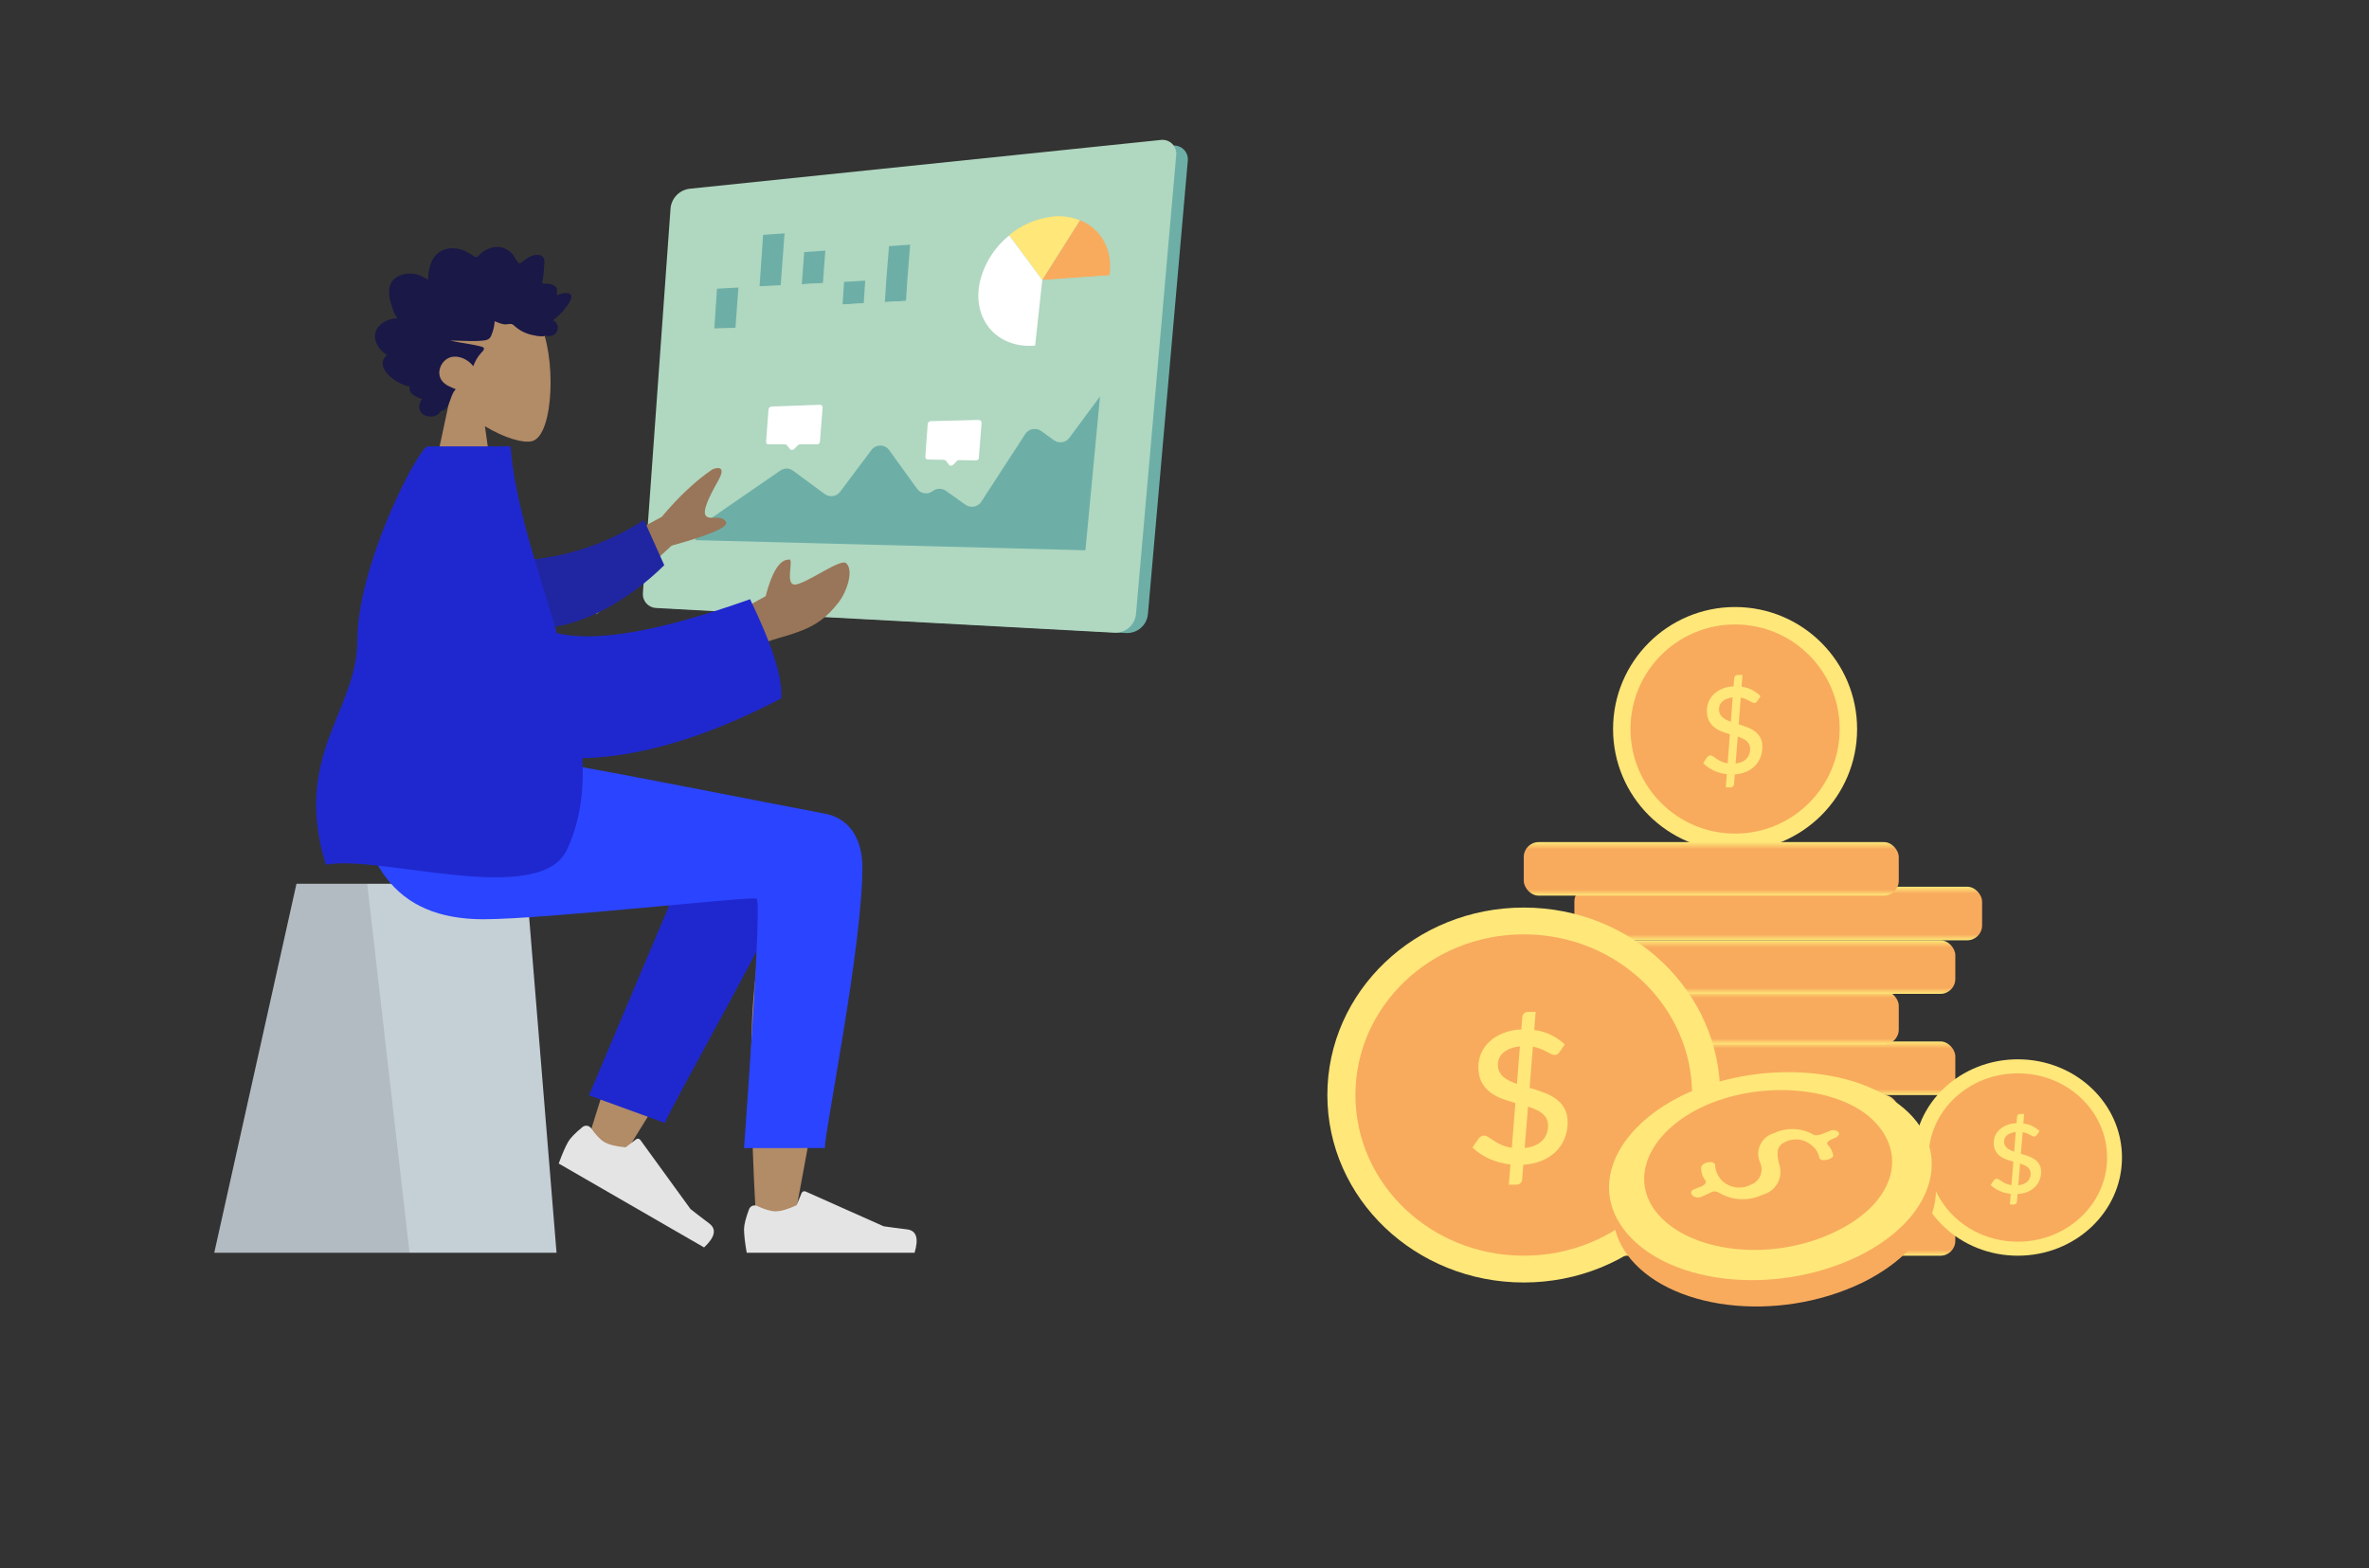 <svg width="796" height="527" viewBox="0 0 796 527" fill="none" xmlns="http://www.w3.org/2000/svg">
<rect x="0" y="0" width="796" height="527" fill="#333333" stroke="none"/>
<g clip-path="url(#clip0_655_734)">
<rect x="520" y="404" width="137" height="18" rx="5" fill="url(#paint0_linear_655_734)"/>
<rect x="520" y="387" width="137" height="18" rx="5" fill="url(#paint1_linear_655_734)"/>
<rect x="501" y="368" width="137" height="18" rx="5" fill="url(#paint2_linear_655_734)"/>
<rect x="520" y="350" width="137" height="18" rx="5" fill="url(#paint3_linear_655_734)"/>
<rect x="501" y="333" width="137" height="18" rx="5" fill="url(#paint4_linear_655_734)"/>
<rect x="520" y="316" width="137" height="18" rx="5" fill="url(#paint5_linear_655_734)"/>
<circle cx="583" cy="245" r="41" fill="#FFE779"/>
<circle cx="583" cy="245" r="35.143" fill="#F8AB5D"/>
<path d="M583.184 256.579C584.784 256.391 585.995 255.866 586.815 255.005C587.649 254.144 588.066 253.035 588.066 251.676C588.066 251.098 587.958 250.594 587.743 250.163C587.528 249.733 587.232 249.356 586.855 249.034C586.492 248.711 586.055 248.435 585.544 248.206C585.033 247.964 584.481 247.742 583.89 247.541L583.184 256.579ZM582.195 234.367C581.388 234.447 580.695 234.615 580.117 234.871C579.539 235.113 579.061 235.416 578.685 235.779C578.308 236.129 578.032 236.525 577.857 236.969C577.683 237.413 577.595 237.884 577.595 238.381C577.595 238.946 577.696 239.444 577.898 239.874C578.1 240.305 578.375 240.688 578.725 241.024C579.088 241.347 579.512 241.636 579.996 241.892C580.48 242.134 581.005 242.362 581.57 242.578L582.195 234.367ZM584.212 243.425C585.181 243.721 586.136 244.05 587.077 244.414C588.032 244.763 588.886 245.221 589.639 245.785C590.393 246.337 590.998 247.03 591.455 247.863C591.926 248.697 592.161 249.74 592.161 250.99C592.161 252.214 591.953 253.371 591.536 254.46C591.132 255.536 590.534 256.491 589.74 257.325C588.947 258.146 587.972 258.818 586.815 259.343C585.672 259.854 584.367 260.156 582.901 260.251L582.659 263.479C582.646 263.761 582.531 264.017 582.316 264.245C582.101 264.487 581.825 264.608 581.489 264.608H579.875L580.218 260.19C578.631 260.002 577.151 259.585 575.779 258.939C574.421 258.28 573.258 257.46 572.289 256.478L573.601 254.481C573.722 254.306 573.876 254.165 574.065 254.057C574.266 253.936 574.482 253.875 574.71 253.875C574.993 253.875 575.295 253.99 575.618 254.218C575.954 254.447 576.344 254.716 576.788 255.025C577.232 255.321 577.757 255.617 578.362 255.913C578.967 256.196 579.68 256.404 580.5 256.538L581.247 246.754C580.305 246.471 579.371 246.155 578.443 245.806C577.528 245.442 576.701 244.965 575.961 244.373C575.235 243.781 574.643 243.042 574.186 242.154C573.742 241.266 573.52 240.15 573.52 238.805C573.52 237.796 573.715 236.814 574.105 235.86C574.508 234.905 575.087 234.057 575.84 233.318C576.607 232.564 577.548 231.952 578.664 231.482C579.781 230.997 581.058 230.722 582.498 230.654L582.699 227.951C582.713 227.655 582.827 227.393 583.042 227.164C583.258 226.936 583.533 226.821 583.869 226.821H585.483L585.181 230.776C586.593 230.977 587.817 231.367 588.853 231.946C589.888 232.511 590.789 233.17 591.556 233.923L590.507 235.537C590.211 236.007 589.848 236.243 589.417 236.243C589.216 236.243 588.974 236.169 588.691 236.021C588.422 235.873 588.099 235.698 587.723 235.496C587.36 235.295 586.943 235.093 586.472 234.891C586.001 234.689 585.477 234.535 584.898 234.427L584.212 243.425Z" fill="#FFE779"/>
<rect x="529" y="298" width="137" height="18" rx="5" fill="url(#paint6_linear_655_734)"/>
<rect x="512" y="283" width="126" height="18" rx="5" fill="url(#paint7_linear_655_734)"/>
<path d="M237.414 65.127L394.014 48.927C394.692 48.858 395.377 48.94 396.02 49.166C396.663 49.392 397.248 49.756 397.735 50.233C398.221 50.71 398.597 51.288 398.836 51.926C399.074 52.565 399.169 53.248 399.114 53.927L385.714 206.327C385.561 208.13 384.715 209.804 383.354 210.998C381.993 212.191 380.223 212.811 378.414 212.727L226.314 204.527C225.083 204.454 223.931 203.899 223.107 202.982C222.283 202.064 221.854 200.858 221.914 199.627L231.114 71.727C231.231 70.065 231.925 68.496 233.075 67.291C234.225 66.086 235.76 65.321 237.414 65.127Z" fill="#6DAFA7"/>
<path d="M231.714 63.427L390.114 47.027C390.802 46.953 391.498 47.033 392.151 47.263C392.803 47.493 393.396 47.867 393.885 48.356C394.374 48.845 394.748 49.438 394.978 50.09C395.208 50.743 395.289 51.439 395.214 52.127L381.714 206.227C381.579 208.055 380.724 209.756 379.337 210.956C377.95 212.155 376.144 212.756 374.314 212.627L220.414 204.327C219.794 204.297 219.186 204.142 218.626 203.873C218.067 203.603 217.567 203.224 217.157 202.758C216.746 202.291 216.434 201.747 216.238 201.158C216.041 200.569 215.965 199.946 216.014 199.327L225.314 69.927C225.49 68.279 226.218 66.74 227.38 65.56C228.542 64.379 230.07 63.628 231.714 63.427Z" fill="#B0D7C0"/>
<path d="M248.114 96.627L240.914 97.027L240.014 110.427L247.114 110.227L248.114 96.627Z" fill="#6DAFA7"/>
<path d="M240.014 110.427L239.514 117.027L246.614 116.827L247.114 110.227L240.014 110.427Z" fill="#B0D7C0"/>
<path d="M263.614 78.427L256.414 78.927L255.214 96.227L262.314 95.927L263.614 78.427Z" fill="#6DAFA7"/>
<path d="M255.214 96.227L253.714 116.627L260.814 116.427L262.314 95.927L255.214 96.227Z" fill="#B0D7C0"/>
<path d="M270.214 84.727L269.414 95.527L276.514 95.127L277.314 84.227L270.214 84.727Z" fill="#6DAFA7"/>
<path d="M269.414 95.527L267.914 116.327L275.014 116.127L276.514 95.127L269.414 95.527Z" fill="#B0D7C0"/>
<path d="M290.714 94.327L283.614 94.727L283.114 102.327L290.214 101.927L290.714 94.327Z" fill="#6DAFA7"/>
<path d="M283.114 102.327L282.114 115.927L289.214 115.727L290.214 101.927L283.114 102.327Z" fill="#B0D7C0"/>
<path d="M305.814 82.227L304.914 93.627L304.414 101.127L297.314 101.527L297.814 93.927L298.714 82.727L305.814 82.227Z" fill="#6DAFA7"/>
<path d="M297.314 101.527L296.214 115.527L303.314 115.427L304.414 101.127L297.314 101.527Z" fill="#B0D7C0"/>
<path d="M362.914 74.027L350.214 94.127L339.114 79.027C343.414 75.416 348.721 73.217 354.314 72.727C357.242 72.515 360.18 72.959 362.914 74.027Z" fill="#FFE779"/>
<path d="M372.814 92.527L350.214 94.127L362.914 74.027C369.914 76.827 374.014 83.827 372.814 92.527Z" fill="#F8AB5D"/>
<path d="M372.814 92.527C372.814 92.827 372.714 93.127 372.714 93.427C370.614 105.327 359.514 115.227 347.814 116.127L350.214 94.127L372.814 92.527Z" fill="#B0D7C0"/>
<path d="M350.214 94.127L347.814 116.127C347.185 116.21 346.549 116.244 345.914 116.227C334.014 116.227 326.714 106.527 329.214 94.827C330.659 88.631 334.146 83.101 339.114 79.127L350.214 94.127Z" fill="white"/>
<path d="M369.614 133.227L364.714 184.927L233.714 181.527L233.914 177.627L262.214 158.127C262.846 157.678 263.606 157.446 264.381 157.464C265.156 157.482 265.904 157.749 266.514 158.227L277.114 166.027C277.507 166.318 277.954 166.529 278.429 166.646C278.904 166.764 279.398 166.786 279.881 166.712C280.365 166.637 280.829 166.468 281.247 166.213C281.664 165.958 282.027 165.623 282.314 165.227L292.814 151.227C293.165 150.757 293.622 150.378 294.148 150.12C294.674 149.862 295.254 149.732 295.84 149.742C296.426 149.752 297.001 149.9 297.518 150.176C298.035 150.451 298.479 150.846 298.814 151.327L308.114 164.227C308.404 164.635 308.773 164.981 309.199 165.243C309.625 165.505 310.099 165.679 310.594 165.754C311.089 165.829 311.594 165.803 312.078 165.678C312.563 165.553 313.017 165.331 313.414 165.027C314.044 164.55 314.808 164.283 315.598 164.266C316.388 164.248 317.163 164.479 317.814 164.927L324.414 169.627C324.826 169.916 325.291 170.12 325.782 170.227C326.274 170.333 326.782 170.34 327.276 170.247C327.77 170.153 328.24 169.962 328.659 169.684C329.078 169.405 329.437 169.046 329.714 168.627L344.514 145.827C344.792 145.407 345.151 145.048 345.57 144.769C345.988 144.491 346.459 144.3 346.953 144.206C347.447 144.113 347.955 144.12 348.447 144.227C348.938 144.333 349.403 144.537 349.814 144.827L354.114 147.927C354.507 148.219 354.954 148.431 355.429 148.55C355.904 148.668 356.398 148.691 356.882 148.616C357.366 148.542 357.83 148.372 358.248 148.116C358.666 147.86 359.028 147.524 359.314 147.127L369.614 133.227Z" fill="#6DAFA7"/>
<path d="M274.514 149.327H268.814C268.683 149.323 268.552 149.348 268.432 149.4C268.311 149.452 268.203 149.529 268.114 149.627L266.814 150.927C266.627 151.11 266.376 151.213 266.114 151.213C265.853 151.213 265.601 151.11 265.414 150.927L264.414 149.627C264.326 149.529 264.218 149.452 264.097 149.4C263.976 149.348 263.846 149.323 263.714 149.327H258.214C258.099 149.333 257.983 149.313 257.877 149.269C257.77 149.224 257.675 149.156 257.598 149.07C257.521 148.983 257.464 148.88 257.433 148.769C257.401 148.658 257.395 148.541 257.414 148.427L258.214 137.627C258.233 137.368 258.344 137.124 258.528 136.94C258.712 136.757 258.955 136.645 259.214 136.627L275.514 136.027C275.753 136.027 275.982 136.122 276.151 136.29C276.32 136.459 276.414 136.688 276.414 136.927L275.514 148.227C275.528 148.366 275.513 148.507 275.469 148.64C275.425 148.773 275.354 148.896 275.259 149C275.165 149.103 275.05 149.186 274.922 149.242C274.793 149.299 274.655 149.328 274.514 149.327Z" fill="white"/>
<path d="M327.914 154.727L322.214 154.627C322.083 154.623 321.952 154.648 321.832 154.7C321.711 154.752 321.602 154.829 321.514 154.927L320.214 156.227C320.123 156.326 320.01 156.403 319.885 156.452C319.76 156.502 319.625 156.522 319.49 156.513C319.356 156.503 319.226 156.463 319.109 156.397C318.992 156.33 318.891 156.238 318.814 156.127L317.814 154.827C317.726 154.729 317.618 154.652 317.497 154.6C317.376 154.548 317.246 154.523 317.114 154.527L311.714 154.427C311.214 154.427 310.914 154.027 310.914 153.427L311.714 142.527C311.727 142.282 311.824 142.05 311.988 141.868C312.151 141.686 312.373 141.566 312.614 141.527L328.914 141.127C329.041 141.129 329.165 141.157 329.28 141.21C329.395 141.262 329.497 141.338 329.582 141.431C329.666 141.525 329.73 141.635 329.77 141.755C329.81 141.875 329.825 142.001 329.814 142.127L328.914 153.727C328.923 153.861 328.903 153.995 328.856 154.12C328.809 154.245 328.736 154.359 328.641 154.454C328.546 154.548 328.433 154.622 328.307 154.669C328.182 154.716 328.048 154.736 327.914 154.727Z" fill="white"/>
<path fill-rule="evenodd" clip-rule="evenodd" d="M151.262 133.49C146.654 128.081 143.536 121.453 144.057 114.025C145.558 92.625 175.349 97.333 181.143 108.134C186.938 118.935 186.25 146.333 178.76 148.263C175.774 149.033 169.411 147.147 162.935 143.244L167 172H143L151.262 133.49Z" fill="#B28B67"/>
<path fill-rule="evenodd" clip-rule="evenodd" d="M133.593 106.902C132.818 106.134 132.395 105.037 132.03 103.996C131.65 102.914 131.281 101.822 131.028 100.696C130.525 98.447 130.52 95.86 132.124 94.114C133.411 92.713 135.342 92.085 137.124 91.948C138.311 91.857 139.531 92.024 140.669 92.398C141.798 92.769 142.771 93.509 143.866 93.968C143.908 91.544 144.323 89.008 145.553 86.938C146.736 84.947 148.622 83.829 150.771 83.534C152.976 83.23 155.154 83.746 157.128 84.814C157.622 85.081 158.112 85.361 158.581 85.678C158.973 85.944 159.381 86.264 159.841 86.372C160.355 86.492 160.609 86.196 160.942 85.821C161.334 85.382 161.774 84.996 162.24 84.653C164.302 83.137 167.007 82.514 169.396 83.422C170.496 83.841 171.567 84.552 172.313 85.531C172.979 86.404 173.454 87.789 174.372 88.397C174.762 88.656 175.037 88.314 175.392 88.061C175.925 87.681 176.434 87.262 176.973 86.892C177.731 86.373 178.552 85.984 179.43 85.781C180.717 85.484 182.494 85.553 182.862 87.238C183 87.871 182.894 88.548 182.85 89.186C182.789 90.061 182.725 90.936 182.649 91.811C182.591 92.474 182.518 93.115 182.393 93.767C182.326 94.115 182.117 94.763 182.266 95.111C182.452 95.546 183.311 95.298 183.679 95.313C184.404 95.343 185.132 95.471 185.803 95.78C186.322 96.021 186.869 96.374 187.088 96.969C187.223 97.335 187.187 97.711 187.124 98.088C187.047 98.539 187.135 98.779 187.192 99.235C188.166 98.755 191.541 97.69 191.965 99.435C192.107 100.016 191.785 100.673 191.539 101.163C191.108 102.023 190.543 102.809 189.966 103.558C188.761 105.121 187.323 106.47 185.776 107.623C187.589 108.429 188.062 110.806 186.493 112.222C185.8 112.848 184.868 112.987 183.994 112.947C183.674 112.932 183.213 112.809 182.961 112.865C182.825 112.895 182.68 113.01 182.493 113.022C181.259 113.107 179.866 112.81 178.66 112.536C176.512 112.048 174.477 111.03 172.816 109.48C172.39 109.082 172.038 108.853 171.464 108.859C170.962 108.864 170.468 109.002 169.966 109.015C168.638 109.048 167.44 108.399 166.206 107.967C166.13 109.633 165.655 111.469 164.974 112.969C164.418 114.191 163.257 114.369 162.116 114.476C158.467 114.82 154.806 114.437 151.152 114.442C154.689 115.241 158.343 115.571 161.848 116.511C163.432 116.936 162.222 118.004 161.545 118.744C160.43 119.963 159.6 121.474 159.025 123.065C157.295 120.81 154.237 119.324 151.528 120.017C148.535 120.782 146.427 124.83 148.341 127.74C149.453 129.429 151.459 130.081 153.129 130.807C151.827 132.161 151.511 134.161 150.727 135.846C150.341 136.677 149.798 137.617 148.933 137.906C148.613 138.013 148.238 138.022 147.986 138.283C147.673 138.606 147.599 138.967 147.199 139.245C145.606 140.352 143.117 140.267 141.705 138.821C140.428 137.514 140.76 135.445 141.827 134.12C140.129 133.412 137.036 132.502 137.711 129.857C134.032 129.613 125.1 123.646 130.037 119.286C127.327 117.755 124.838 114.012 126.578 110.713C127.919 108.172 131.036 107.036 133.593 106.902Z" fill="#191847"/>
<path fill-rule="evenodd" clip-rule="evenodd" d="M99.623 297H176.877L187 421H72L99.623 297Z" fill="#C5CFD6"/>
<path fill-rule="evenodd" clip-rule="evenodd" d="M99.623 297H123.383L137.604 421H72L99.623 297Z" fill="black" fill-opacity="0.1"/>
<path fill-rule="evenodd" clip-rule="evenodd" d="M264.953 275.756C273.19 270.81 287.009 277.165 287 284.238C286.972 305.403 267.657 405.151 266.648 411.457C265.64 417.762 254.837 419.428 254.208 411.477C253.207 398.827 251.347 355.033 253.208 334.763C253.976 326.395 254.803 318.427 255.617 311.318C245.482 329.621 229.807 355.826 208.593 389.934L197.077 384.672C206.12 354.876 213.536 333.841 219.323 321.567C229.233 300.55 238.525 282.552 242.436 276.212C248.588 266.24 259.295 269.719 264.953 275.756Z" fill="#B28B67"/>
<path fill-rule="evenodd" clip-rule="evenodd" d="M197.9 368.125L237.427 274.487C246.897 259.255 273.446 277.587 270.217 286.422C262.886 306.479 225.6 371.414 223.415 377.39L197.9 368.125Z" fill="#1F28CF"/>
<path fill-rule="evenodd" clip-rule="evenodd" d="M195.705 378.767C193.242 380.794 191.641 382.45 190.899 383.734C189.998 385.295 188.942 387.725 187.733 391.021C189.544 392.067 205.826 401.467 236.578 419.222C240.27 415.758 240.845 413.07 238.304 411.156C235.762 409.243 233.665 407.629 232.012 406.315L215.152 383.087C214.828 382.64 214.202 382.54 213.756 382.865C213.748 382.87 213.74 382.876 213.733 382.882L210.23 385.579C207.016 385.299 204.618 384.702 203.035 383.788C201.749 383.045 200.273 381.5 198.607 379.153C197.967 378.253 196.719 378.041 195.818 378.68C195.779 378.708 195.741 378.737 195.705 378.767Z" fill="#E4E4E4"/>
<path fill-rule="evenodd" clip-rule="evenodd" d="M251.678 406.402C250.559 409.388 250 411.623 250 413.106C250 414.909 250.3 417.54 250.901 421C252.993 421 271.794 421 307.303 421C308.769 416.155 307.923 413.539 304.765 413.152C301.607 412.766 298.984 412.417 296.895 412.106L270.68 400.419C270.176 400.194 269.584 400.421 269.359 400.925C269.356 400.934 269.352 400.942 269.348 400.951L267.663 405.039C264.74 406.403 262.364 407.085 260.537 407.085C259.052 407.085 257.001 406.485 254.384 405.286C253.38 404.825 252.193 405.266 251.733 406.27C251.713 406.313 251.695 406.357 251.678 406.402Z" fill="#E4E4E4"/>
<path fill-rule="evenodd" clip-rule="evenodd" d="M289.77 291.433C289.77 318 277.154 379.97 277.146 385.82L250 385.841C253.973 330.545 255.382 302.6 254.227 302.004C252.493 301.111 183.176 308.925 162.386 308.925C132.408 308.925 120.006 290.02 119 255H178.386C190.478 256.294 253.549 269.015 276.972 273.388C287 275.261 289.77 284.115 289.77 291.433Z" fill="#2B44FF"/>
<path fill-rule="evenodd" clip-rule="evenodd" d="M187.638 192.7L222.348 173.69C228.12 166.835 233.807 161.512 239.409 157.72C241.121 157.005 244.114 156.573 241.315 161.541C238.515 166.51 235.794 171.863 237.22 173.394C238.647 174.924 242.203 172.786 243.905 175.329C245.039 177.025 238.963 179.704 225.677 183.365L200.456 206.458L187.638 192.7ZM242 208.74L257.247 200.364C259.386 192.224 261.943 188.128 264.918 188.077C267.204 187.014 263.224 197.3 267.556 196.408C271.889 195.516 282.464 187.651 284.286 189.248C286.982 191.61 284.579 198.864 281.746 202.473C276.453 209.218 272.071 211.524 261.238 214.544C255.575 216.123 249.451 219.289 242.868 224.04L242 208.74Z" fill="#997659"/>
<path fill-rule="evenodd" clip-rule="evenodd" d="M170.734 188.465C182.892 188.337 199.104 185.769 216.402 174.789L223.196 189.938C211.264 201.78 194.486 211.509 179.816 211.097C168.255 210.773 162.347 196.789 170.734 188.465Z" fill="#2026A2"/>
<path fill-rule="evenodd" clip-rule="evenodd" d="M187.104 212.761C200.011 215.98 221.655 212.184 252.036 201.373C259.572 216.964 263.055 228.078 262.487 234.717C236.424 248.331 214.087 254.401 195.683 254.802C196.268 265.721 194.939 276.112 190.474 285.606C181.295 305.124 127.545 287.048 109.473 290.606C98.155 253.851 120.038 238.914 120.056 215.397C120.075 189.642 140.754 150 143.797 150L171.544 150C173.075 169.669 180.78 191.346 187.104 212.761Z" fill="#1F28CF"/>
<ellipse cx="512" cy="368" rx="66" ry="63" fill="#FFE779"/>
<ellipse cx="512" cy="368" rx="56.571" ry="54" fill="#F8AB5D"/>
<path d="M512.295 385.792C514.872 385.503 516.82 384.697 518.141 383.374C519.484 382.051 520.155 380.346 520.155 378.259C520.155 377.37 519.981 376.595 519.635 375.934C519.289 375.273 518.812 374.694 518.206 374.198C517.622 373.702 516.918 373.278 516.095 372.927C515.272 372.555 514.385 372.214 513.432 371.904L512.295 385.792ZM510.704 351.661C509.405 351.785 508.29 352.043 507.359 352.436C506.428 352.808 505.659 353.273 505.053 353.831C504.447 354.368 504.003 354.978 503.722 355.66C503.44 356.342 503.3 357.065 503.3 357.83C503.3 358.698 503.462 359.463 503.787 360.124C504.111 360.785 504.555 361.374 505.118 361.891C505.703 362.387 506.385 362.831 507.164 363.224C507.944 363.596 508.788 363.947 509.697 364.278L510.704 351.661ZM513.952 365.58C515.511 366.035 517.048 366.541 518.563 367.099C520.101 367.636 521.475 368.339 522.688 369.207C523.9 370.054 524.875 371.119 525.611 372.4C526.368 373.681 526.747 375.283 526.747 377.205C526.747 379.086 526.412 380.863 525.741 382.537C525.091 384.19 524.128 385.658 522.85 386.939C521.573 388.2 520.003 389.233 518.141 390.039C516.301 390.824 514.201 391.289 511.841 391.434L511.451 396.394C511.429 396.828 511.245 397.221 510.899 397.572C510.553 397.944 510.109 398.13 509.567 398.13H506.969L507.521 391.341C504.967 391.052 502.585 390.411 500.377 389.419C498.19 388.406 496.317 387.146 494.758 385.637L496.869 382.568C497.064 382.299 497.313 382.082 497.616 381.917C497.941 381.731 498.287 381.638 498.655 381.638C499.11 381.638 499.597 381.814 500.117 382.165C500.658 382.516 501.286 382.93 502 383.405C502.715 383.86 503.559 384.314 504.534 384.769C505.508 385.203 506.655 385.523 507.976 385.73L509.178 370.695C507.662 370.261 506.157 369.775 504.664 369.238C503.191 368.68 501.86 367.946 500.669 367.037C499.5 366.128 498.547 364.991 497.811 363.627C497.097 362.263 496.739 360.548 496.739 358.481C496.739 356.931 497.053 355.422 497.681 353.955C498.331 352.488 499.262 351.186 500.474 350.049C501.708 348.892 503.224 347.951 505.021 347.228C506.818 346.484 508.875 346.06 511.191 345.957L511.516 341.803C511.538 341.348 511.722 340.945 512.068 340.594C512.415 340.243 512.858 340.067 513.4 340.067H515.998L515.511 346.143C517.784 346.453 519.754 347.052 521.421 347.941C523.088 348.809 524.539 349.822 525.773 350.979L524.084 353.459C523.608 354.182 523.023 354.544 522.331 354.544C522.006 354.544 521.616 354.43 521.161 354.203C520.728 353.976 520.209 353.707 519.603 353.397C519.018 353.087 518.347 352.777 517.589 352.467C516.831 352.157 515.987 351.919 515.056 351.754L513.952 365.58Z" fill="#FFE779"/>
<ellipse cx="678" cy="389" rx="35" ry="33" fill="#FFE779"/>
<ellipse cx="678" cy="389" rx="30" ry="28.286" fill="#F8AB5D"/>
<path d="M678.157 398.319C679.523 398.168 680.556 397.746 681.257 397.053C681.969 396.36 682.324 395.467 682.324 394.373C682.324 393.908 682.233 393.502 682.049 393.156C681.865 392.809 681.613 392.506 681.291 392.246C680.981 391.986 680.608 391.765 680.172 391.581C679.735 391.386 679.265 391.207 678.759 391.045L678.157 398.319ZM677.313 380.441C676.624 380.506 676.033 380.641 675.539 380.847C675.045 381.042 674.638 381.286 674.316 381.578C673.995 381.859 673.759 382.179 673.61 382.536C673.461 382.893 673.386 383.272 673.386 383.673C673.386 384.127 673.472 384.528 673.644 384.874C673.817 385.221 674.052 385.529 674.351 385.8C674.661 386.06 675.022 386.292 675.436 386.498C675.849 386.693 676.297 386.877 676.779 387.05L677.313 380.441ZM679.035 387.732C679.862 387.97 680.677 388.235 681.481 388.528C682.296 388.809 683.025 389.177 683.668 389.632C684.311 390.076 684.827 390.633 685.218 391.304C685.62 391.976 685.821 392.815 685.821 393.821C685.821 394.807 685.643 395.737 685.287 396.614C684.942 397.48 684.431 398.249 683.754 398.92C683.076 399.581 682.244 400.122 681.257 400.544C680.281 400.955 679.167 401.199 677.916 401.275L677.709 403.873C677.697 404.1 677.6 404.306 677.416 404.49C677.232 404.685 676.997 404.782 676.71 404.782H675.332L675.625 401.226C674.27 401.074 673.007 400.739 671.836 400.219C670.676 399.689 669.683 399.028 668.857 398.238L669.976 396.631C670.079 396.49 670.211 396.376 670.372 396.29C670.544 396.192 670.728 396.143 670.923 396.143C671.164 396.143 671.423 396.235 671.698 396.42C671.985 396.604 672.318 396.82 672.697 397.069C673.076 397.307 673.524 397.545 674.041 397.783C674.557 398.011 675.166 398.179 675.866 398.287L676.503 390.411C675.7 390.184 674.902 389.93 674.109 389.648C673.329 389.356 672.623 388.972 671.991 388.495C671.371 388.019 670.866 387.424 670.476 386.709C670.097 385.995 669.907 385.096 669.907 384.014C669.907 383.202 670.074 382.411 670.407 381.643C670.751 380.874 671.245 380.192 671.888 379.597C672.542 378.991 673.346 378.498 674.299 378.119C675.252 377.729 676.343 377.508 677.571 377.453L677.743 375.277C677.755 375.039 677.852 374.828 678.036 374.644C678.22 374.46 678.455 374.368 678.742 374.368H680.12L679.862 377.551C681.067 377.713 682.112 378.027 682.996 378.493C683.88 378.947 684.649 379.478 685.304 380.084L684.408 381.383C684.156 381.762 683.846 381.951 683.478 381.951C683.306 381.951 683.099 381.892 682.858 381.773C682.629 381.654 682.353 381.513 682.032 381.351C681.722 381.188 681.366 381.026 680.964 380.863C680.562 380.701 680.114 380.577 679.621 380.49L679.035 387.732Z" fill="#FFE779"/>
<path d="M625.875 431.009C596.828 445.022 560.066 440.085 546.635 421.478C534.945 405.19 546.625 385.228 570.59 375.242C593.616 365.853 623.265 367.278 639.594 380.085C657.782 393.948 653.217 417.422 625.875 431.009Z" fill="#F8AB5D"/>
<path d="M624.457 422.155C595.41 436.168 558.648 431.232 545.217 412.624C533.528 396.336 545.207 376.375 569.172 366.388C592.198 357 621.847 358.424 638.176 371.231C656.364 385.095 651.799 408.568 624.457 422.155Z" fill="#FFE779"/>
<path d="M616.608 413.97C594.946 424.467 567.071 420.858 556.406 407.214C546.884 394.952 555.238 379.085 573.915 371.147C591.876 363.534 615.537 365.08 627.822 375.056C641.523 386.635 637.331 404.07 616.608 413.97Z" fill="#F8AB5D"/>
<path d="M569.368 399.619L572.012 398.595C572.95 397.998 573.394 397.452 573.069 396.735C572.05 395.523 571.531 393.967 571.618 392.386C571.567 391.891 572.232 391.072 573.443 390.696L573.937 390.645C575.148 390.269 576.462 390.883 576.292 391.651C576.42 393.423 577.121 395.105 578.289 396.444C579.526 397.78 581.168 398.672 582.963 398.983C584.757 399.294 586.603 399.006 588.218 398.164C588.931 397.921 589.586 397.532 590.142 397.023C590.697 396.514 591.141 395.895 591.446 395.206C591.75 394.517 591.908 393.772 591.91 393.018C591.912 392.264 591.758 391.519 591.457 390.828C591.018 389.889 590.786 388.867 590.777 387.831C590.769 386.794 590.984 385.769 591.408 384.823C591.832 383.877 592.455 383.034 593.234 382.351C594.013 381.668 594.931 381.161 595.923 380.864C598.008 379.864 600.301 379.376 602.613 379.44C604.924 379.505 607.187 380.121 609.212 381.236C609.758 381.679 610.748 381.577 611.959 381.201L614.603 380.177C615.064 379.894 615.602 379.761 616.142 379.794C616.682 379.828 617.199 380.026 617.622 380.363C618.168 380.807 617.998 381.575 617.059 382.172L614.91 383.145C613.972 383.742 613.529 384.288 614.348 384.953C615.136 385.824 615.678 386.89 615.918 388.04C616.242 388.757 615.304 389.354 614.093 389.73L613.599 389.781C612.388 390.157 611.074 389.543 611.244 388.775C610.9 387.288 610.057 385.964 608.855 385.023C607.678 383.935 606.201 383.226 604.616 382.989C603.031 382.753 601.411 382.998 599.967 383.695C597.102 384.992 596.812 387.022 597.717 390.928C598.122 391.973 598.301 393.091 598.243 394.21C598.185 395.329 597.891 396.422 597.381 397.42C596.871 398.417 596.155 399.295 595.282 399.996C594.408 400.698 593.397 401.206 592.313 401.489C589.976 402.607 587.398 403.126 584.811 403.002C582.224 402.878 579.708 402.113 577.489 400.777C577.073 400.526 576.596 400.396 576.11 400.403C575.625 400.409 575.151 400.55 574.742 400.812L571.877 402.109C571.4 402.342 570.872 402.448 570.342 402.415C569.813 402.382 569.301 402.212 568.857 401.922C567.765 401.036 568.157 399.995 569.368 399.619Z" fill="#FFE779"/>
</g>
<defs>
<linearGradient id="paint0_linear_655_734" x1="588.5" y1="404" x2="588.5" y2="422" gradientUnits="userSpaceOnUse">
<stop stop-color="#FFE779"/>
<stop offset="0.13" stop-color="#F8AB5D"/>
<stop offset="0.891" stop-color="#F8AB5D"/>
<stop offset="1" stop-color="#FFE779"/>
</linearGradient>
<linearGradient id="paint1_linear_655_734" x1="588.5" y1="387" x2="588.5" y2="405" gradientUnits="userSpaceOnUse">
<stop stop-color="#FFE779"/>
<stop offset="0.13" stop-color="#F8AB5D"/>
<stop offset="0.891" stop-color="#F8AB5D"/>
<stop offset="1" stop-color="#FFE779"/>
</linearGradient>
<linearGradient id="paint2_linear_655_734" x1="569.5" y1="368" x2="569.5" y2="386" gradientUnits="userSpaceOnUse">
<stop stop-color="#FFE779"/>
<stop offset="0.13" stop-color="#F8AB5D"/>
<stop offset="0.891" stop-color="#F8AB5D"/>
<stop offset="1" stop-color="#FFE779"/>
</linearGradient>
<linearGradient id="paint3_linear_655_734" x1="588.5" y1="350" x2="588.5" y2="368" gradientUnits="userSpaceOnUse">
<stop stop-color="#FFE779"/>
<stop offset="0.13" stop-color="#F8AB5D"/>
<stop offset="0.891" stop-color="#F8AB5D"/>
<stop offset="1" stop-color="#FFE779"/>
</linearGradient>
<linearGradient id="paint4_linear_655_734" x1="569.5" y1="333" x2="569.5" y2="351" gradientUnits="userSpaceOnUse">
<stop stop-color="#FFE779"/>
<stop offset="0.13" stop-color="#F8AB5D"/>
<stop offset="0.891" stop-color="#F8AB5D"/>
<stop offset="1" stop-color="#FFE779"/>
</linearGradient>
<linearGradient id="paint5_linear_655_734" x1="588.5" y1="316" x2="588.5" y2="334" gradientUnits="userSpaceOnUse">
<stop stop-color="#FFE779"/>
<stop offset="0.13" stop-color="#F8AB5D"/>
<stop offset="0.891" stop-color="#F8AB5D"/>
<stop offset="1" stop-color="#FFE779"/>
</linearGradient>
<linearGradient id="paint6_linear_655_734" x1="597.5" y1="298" x2="597.5" y2="316" gradientUnits="userSpaceOnUse">
<stop stop-color="#FFE779"/>
<stop offset="0.13" stop-color="#F8AB5D"/>
<stop offset="0.891" stop-color="#F8AB5D"/>
<stop offset="1" stop-color="#FFE779"/>
</linearGradient>
<linearGradient id="paint7_linear_655_734" x1="575" y1="283" x2="575" y2="301" gradientUnits="userSpaceOnUse">
<stop stop-color="#FFE779"/>
<stop offset="0.13" stop-color="#F8AB5D"/>
<stop offset="0.891" stop-color="#F8AB5D"/>
<stop offset="1" stop-color="#FFE779"/>
</linearGradient>
<clipPath id="clip0_655_734">
<rect width="796" height="527" fill="white"/>
</clipPath>
</defs>
</svg>
